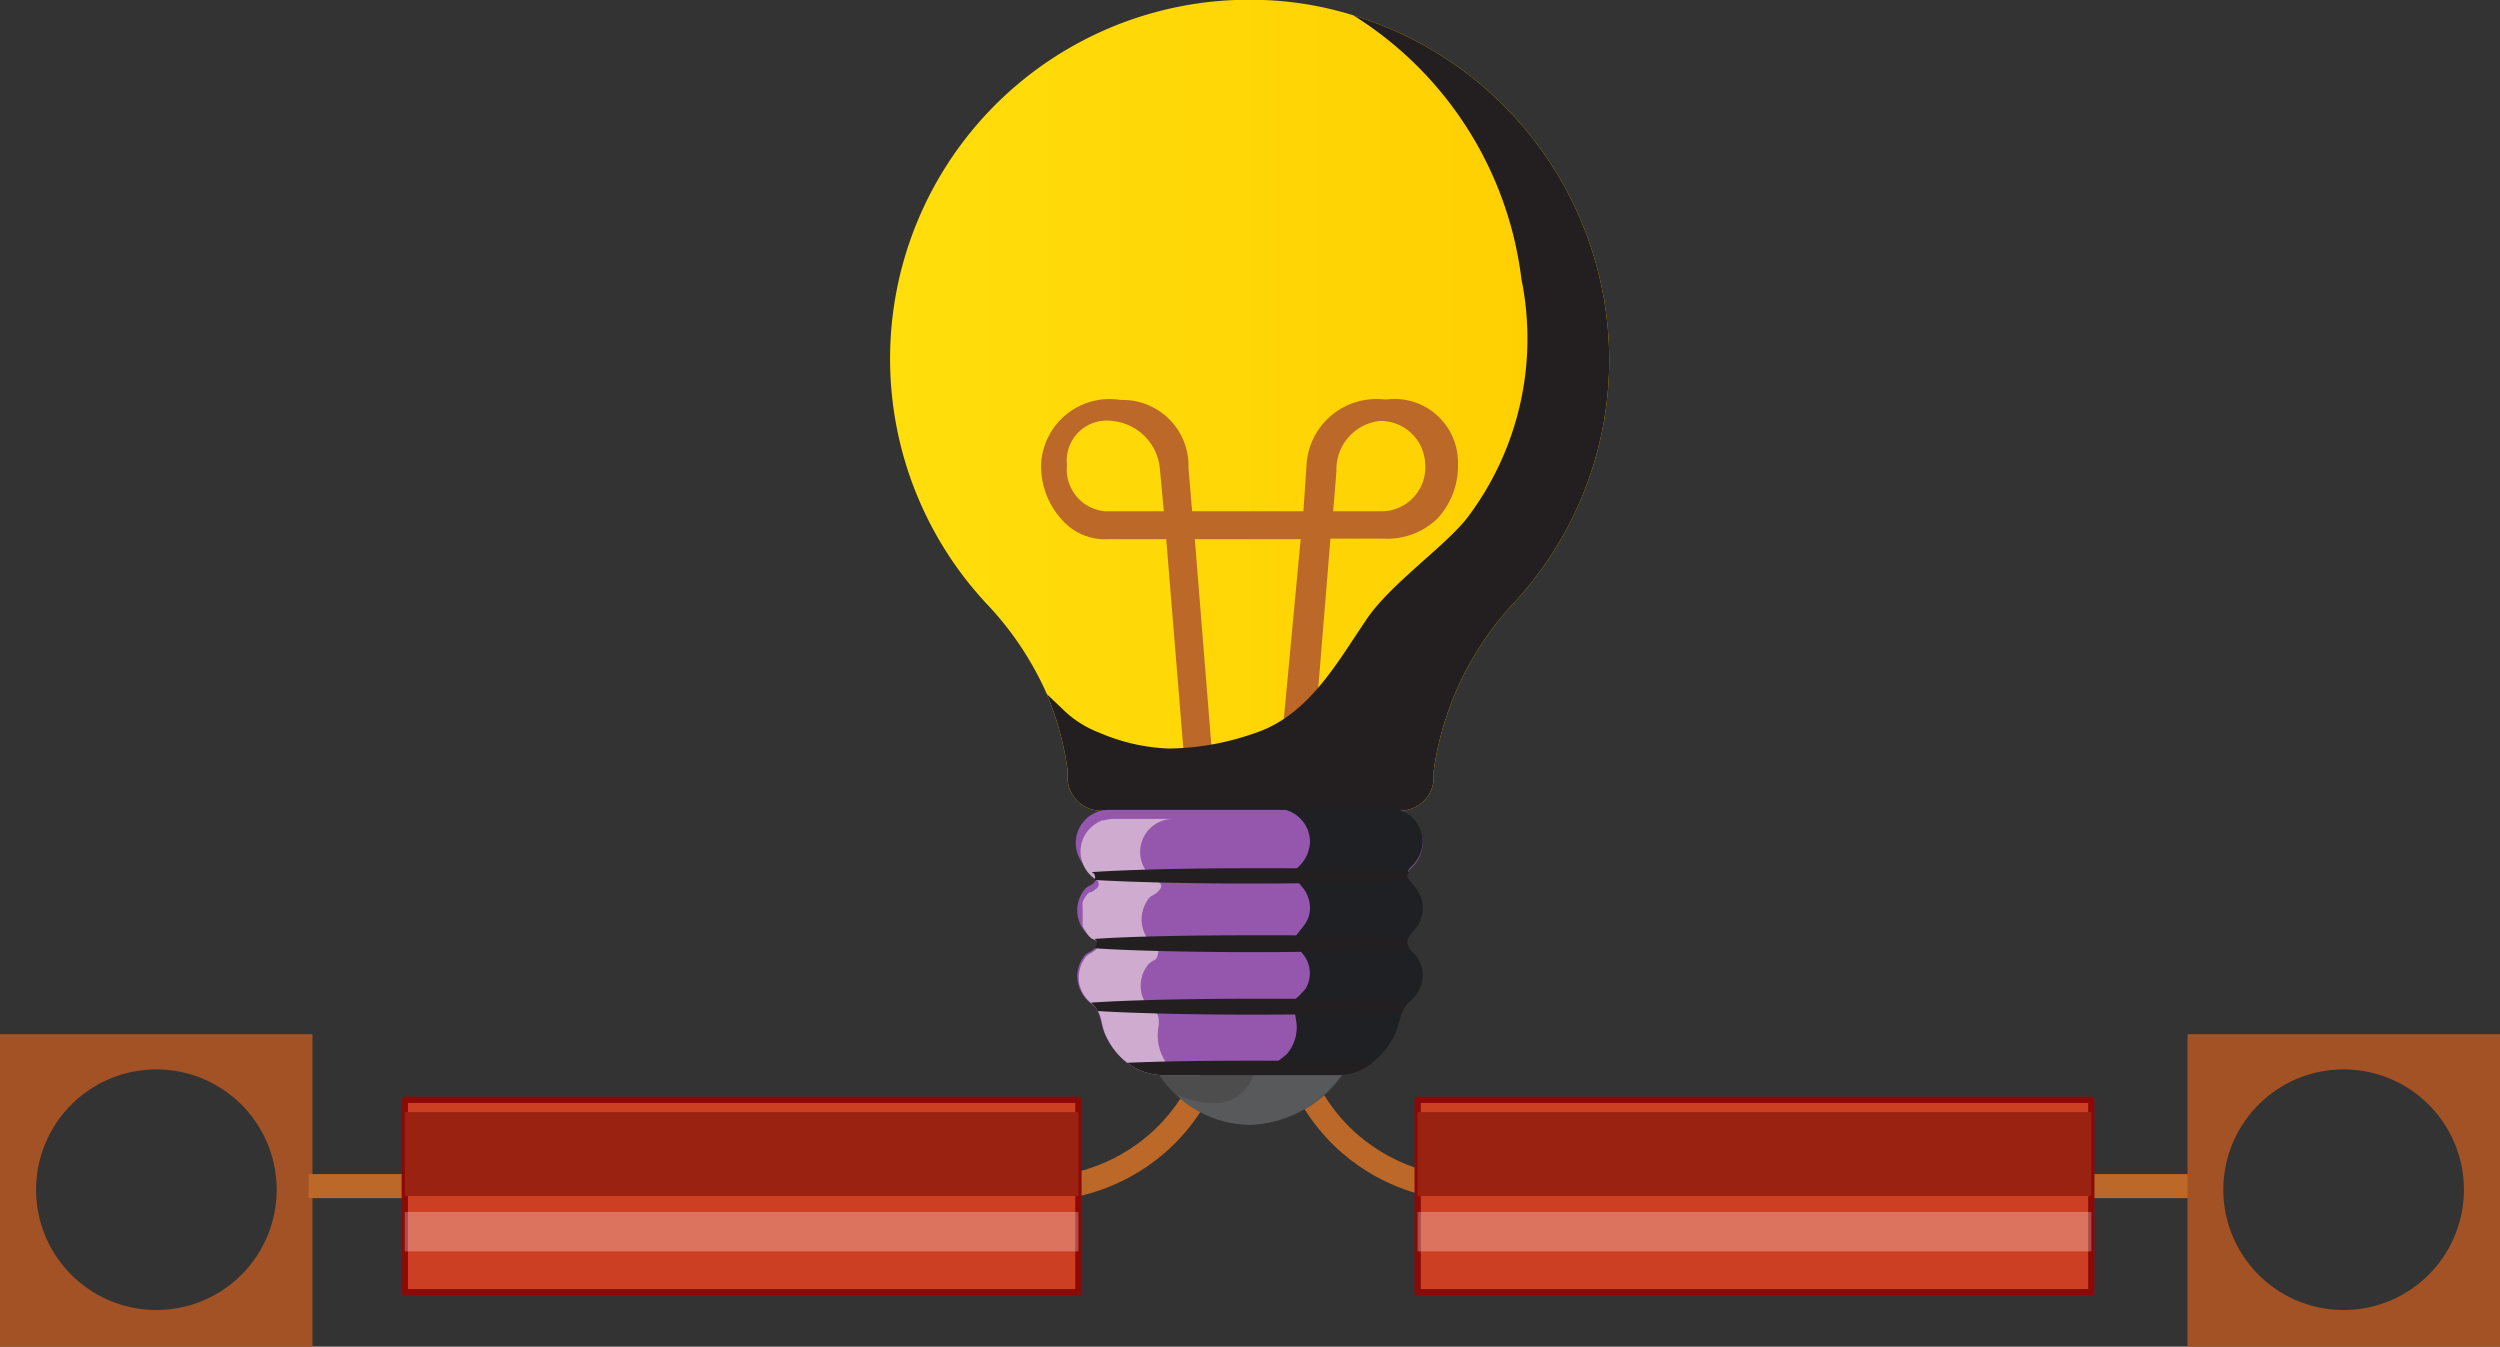 <svg xmlns="http://www.w3.org/2000/svg"
    xmlns:xlink="http://www.w3.org/1999/xlink" viewBox="0 0 83.13 44.78">
    <rect x="0" y="0" width="83.13" height="44.78" fill="#333333" stroke="none"/>
    <defs>
        <style>.cls-1{isolation:isolate;}.cls-2{fill:#a25225;}.cls-3{fill:none;stroke:#bb6828;stroke-miterlimit:10;stroke-width:0.8px;}.cls-4{fill:#cd3f22;stroke:#8b0a08;stroke-linecap:round;stroke-linejoin:round;stroke-width:0.21px;}.cls-5{fill:#992310;}.cls-6{fill:#fff;opacity:0.27;mix-blend-mode:screen;}.cls-7{fill:#4d4d4d;}.cls-8{fill:#58595b;}.cls-11,.cls-13,.cls-14,.cls-15,.cls-8{mix-blend-mode:soft-light;}.cls-9{fill:url(#linear-gradient);}.cls-10{fill:#bb6828;}.cls-11{fill:#231f20;}.cls-12{fill:#9457ad;}.cls-13{fill:#00b4ff;}.cls-14{fill:#cfaccf;}.cls-15{fill:#1f2023;}</style>
        <linearGradient id="linear-gradient" x1="29.62" y1="13.47" x2="53.51" y2="13.47" gradientUnits="userSpaceOnUse">
            <stop offset="0" stop-color="#ffde0b"/>
            <stop offset="1" stop-color="#ffce00"/>
        </linearGradient>
    </defs>
    <g class="cls-1">
        <g id="Layer_2" data-name="Layer 2">
            <g id="portrait">
                <g id="Page-02">
                    <path class="cls-2" d="M5.2,43.56a4,4,0,1,1,4-4A4,4,0,0,1,5.2,43.56ZM0,34.39V44.78H10.39V34.39Z"/>
                    <path class="cls-3" d="M10.26,39.44H35.47s5.55-.57,5.36-7.92"/>
                    <path class="cls-3" d="M73.1,39.44H47.88s-5.54-.57-5.36-7.92"/>
                    <rect class="cls-4" x="13.46" y="36.57" width="22.4" height="6.4"/>
                    <rect class="cls-5" x="13.46" y="36.98" width="22.4" height="2.79"/>
                    <rect class="cls-6" x="13.46" y="40.3" width="22.4" height="1.31"/>
                    <rect class="cls-4" x="47.14" y="36.57" width="22.4" height="6.4"/>
                    <rect class="cls-5" x="47.14" y="36.98" width="22.4" height="2.79"/>
                    <rect class="cls-6" x="47.14" y="40.3" width="22.4" height="1.31"/>
                    <path class="cls-2" d="M72.74,34.39V44.78H83.13V34.39Zm5.19,9.17a4,4,0,1,1,4-4A4,4,0,0,1,77.93,43.56Z"/>
                    <path class="cls-7" d="M41.56,37.4h0a3.71,3.71,0,0,1-3-1.63l0-.05h6.06l0,.05A3.9,3.9,0,0,1,41.56,37.4Z"/>
                    <path class="cls-8" d="M44.58,35.72l0,.05a3.9,3.9,0,0,1-3,1.63,3.51,3.51,0,0,1-2.45-1,3,3,0,0,0,1.46.27,1.33,1.33,0,0,0,1.09-.94Z"/>
                    <path class="cls-9" d="M53.51,11.94a11.9,11.9,0,0,1-3.19,8.13,10.29,10.29,0,0,0-2.65,5.58l0,.31a1.13,1.13,0,0,1-1.12,1H36.62a1.13,1.13,0,0,1-1.12-1l0-.36a10.34,10.34,0,0,0-.69-2.52,10.53,10.53,0,0,0-2-3A11.94,11.94,0,0,1,42,0,11.38,11.38,0,0,1,45,.51,12,12,0,0,1,53.51,11.94Z"/>
                    <path class="cls-10" d="M48.48,15.41a2.11,2.11,0,0,0-2.35-2.13H46a2.33,2.33,0,0,0-2.56,2.27L43.34,17h-3.7l-.12-1.44a2.19,2.19,0,0,0-2.25-2.26,2.28,2.28,0,0,0-2.65,2.12,2.64,2.64,0,0,0,.68,1.85,1.91,1.91,0,0,0,1.54.66h1.94l.75,9.18.93-.09-.73-9.09h3.52L42.4,27l1.09.09.75-9.18H46a2.4,2.4,0,0,0,1.79-.66A2.57,2.57,0,0,0,48.48,15.41ZM46,17H44.33l.11-1.33A1.62,1.62,0,0,1,45.85,14a1.48,1.48,0,0,1,1.54,1.42A1.46,1.46,0,0,1,46,17Zm-7.3,0H36.75a1.39,1.39,0,0,1-1.27-1.53A1.33,1.33,0,0,1,37,14H37a1.75,1.75,0,0,1,1.57,1.61Z"/>
                    <path class="cls-11" d="M53.51,11.94a11.9,11.9,0,0,1-3.19,8.13,10.29,10.29,0,0,0-2.65,5.58l0,.31a1.13,1.13,0,0,1-1.12,1H36.62a1.13,1.13,0,0,1-1.12-1l0-.36a10.34,10.34,0,0,0-.69-2.52l.63.6a3.54,3.54,0,0,0,1.13.69,6.42,6.42,0,0,0,2.28.52,8.78,8.78,0,0,0,2.78-.48c1.85-.57,2.78-2.3,3.82-3.83.81-1.19,2.64-2.44,3.36-3.39a9.87,9.87,0,0,0,1.78-7.91A12.07,12.07,0,0,0,45,.51,12,12,0,0,1,53.51,11.94Z"/>
                    <path class="cls-12" d="M46.8,29.11a.33.33,0,0,1,.1-.22,1.21,1.21,0,0,0,.41-.85,1.11,1.11,0,0,0-1.1-1.11H36.92a1.1,1.1,0,0,0-.68,2c.14.12.32.15.2.34s-.27.18-.36.29a1.11,1.11,0,0,0-.26.71,1.13,1.13,0,0,0,.5.93c.16.1.28.1.12.29s-.26.16-.36.27a1.12,1.12,0,0,0-.26.72,1.17,1.17,0,0,0,.5.92c.31.26.27.69.43,1a2.42,2.42,0,0,0,.6.82l0,0a2,2,0,0,0,1.3.5h5.79a1.91,1.91,0,0,0,1.29-.5l0,0a2.4,2.4,0,0,0,.62-.86c.14-.33.16-.77.42-1a1.16,1.16,0,0,0,.49-.9,1.09,1.09,0,0,0-.23-.68c-.17-.21-.41-.38-.21-.65s.44-.47.44-.88a1.09,1.09,0,0,0-.23-.67C47,29.4,46.8,29.27,46.8,29.11Z"/>
                    <path class="cls-13" d="M36.1,31.71l0,0Z"/>
                    <path class="cls-14" d="M39.91,35.75H38.67a2,2,0,0,1-1.3-.5l0,0a2.42,2.42,0,0,1-.6-.82c-.16-.34-.12-.75-.4-1l0,0-.1-.09a1.1,1.1,0,0,1-.4-.83,1.12,1.12,0,0,1,.26-.72h0c.12-.11.41-.19.37-.38s-.12-.15-.2-.2l-.07-.06h0s0,0,0,0l0,0-.06-.07v0l0,0L36,30.8v0l0,0,0,0h0a.08.08,0,0,0,0-.05l0-.12,0-.05a.09.09,0,0,0,0,0h0a.07.07,0,0,0,0-.05v-.21s0-.06,0-.1a.29.29,0,0,1,0-.09.16.16,0,0,1,0-.09s0,0,0-.05a1.28,1.28,0,0,1,.15-.25l0,0,.08-.07.05,0a.78.78,0,0,0,.15-.1.3.3,0,0,0,.08-.08c.06-.1,0-.15,0-.2l0,0a.76.76,0,0,1-.16-.11,1.1,1.1,0,0,1-.42-.86,1.09,1.09,0,0,1,.32-.78,1.2,1.2,0,0,1,.4-.26l.05,0a1.26,1.26,0,0,1,.33-.05h2a1.1,1.1,0,0,0-.65,2c.14.12.32.15.19.34s-.26.18-.36.29a1.16,1.16,0,0,0-.25.71,1.14,1.14,0,0,0,.19.63,1.75,1.75,0,0,0,.23.24.43.43,0,0,1,.12.11.32.32,0,0,1,0,.19.25.25,0,0,1-.12.19.64.64,0,0,0-.19.13,1.12,1.12,0,0,0-.26.72,1,1,0,0,0,.18.59.8.8,0,0,0,.21.2.42.42,0,0,1,.2.25.93.93,0,0,1,0,.33,1.62,1.62,0,0,0,.31,1.26A3.07,3.07,0,0,0,39.91,35.75Z"/>
                    <path class="cls-15" d="M46.87,31.12c-.2.27,0,.44.21.65a1.09,1.09,0,0,1,.23.68,1.18,1.18,0,0,1-.49.9c-.26.25-.28.69-.42,1a2.4,2.4,0,0,1-.62.86l0,0a1.91,1.91,0,0,1-1.29.5h-2.8a3.5,3.5,0,0,0,1.1-.66,1.36,1.36,0,0,0,.29-1.21c0-.26-.25-.38,0-.62a3.55,3.55,0,0,0,.33-.34,1,1,0,0,0-.08-1.15c-.17-.21-.41-.38-.21-.65s.44-.47.44-.88a1.09,1.09,0,0,0-.23-.67c-.13-.17-.28-.3-.28-.46a.33.33,0,0,1,.1-.22,1.21,1.21,0,0,0,.41-.85,1.11,1.11,0,0,0-1.1-1.11h3.83A1.11,1.11,0,0,1,47.31,28a1.21,1.21,0,0,1-.41.85.33.33,0,0,0-.1.22c0,.16.15.29.28.46a1.09,1.09,0,0,1,.23.67C47.31,30.65,47.1,30.83,46.87,31.12Z"/>
                    <path class="cls-11" d="M46.8,29.11a.42.42,0,0,0,0,.15c-1.14.07-3,.12-5.19.12s-4.08-.05-5.22-.12v0c.06-.1,0-.15,0-.2l0,0L36.3,29c1.13-.08,3.1-.13,5.35-.13s4.07,0,5.22.12A.27.27,0,0,0,46.8,29.11Z"/>
                    <path class="cls-11" d="M46.88,31.53c-1.14.08-3.06.13-5.23.13s-4.14-.05-5.28-.13a.19.19,0,0,0,.1-.2.21.21,0,0,0-.07-.11c1.14-.08,3.06-.12,5.25-.12s4,0,5.17.11A.31.31,0,0,0,46.88,31.53Z"/>
                    <path class="cls-11" d="M46.88,33.3l-.06.05a.84.84,0,0,0-.18.28c-1.16.07-3,.11-5,.11s-4-.05-5.14-.12a.69.69,0,0,0-.16-.22l0,0-.06-.06c1.12-.08,3.11-.13,5.39-.13S45.74,33.23,46.88,33.3Z"/>
                    <path class="cls-11" d="M45.66,35.33a1.93,1.93,0,0,1-1.2.42H38.67a2,2,0,0,1-1.19-.41c1.11-.05,2.57-.07,4.17-.07S44.57,35.29,45.66,35.33Z"/>
                </g>
            </g>
        </g>
    </g>
</svg>